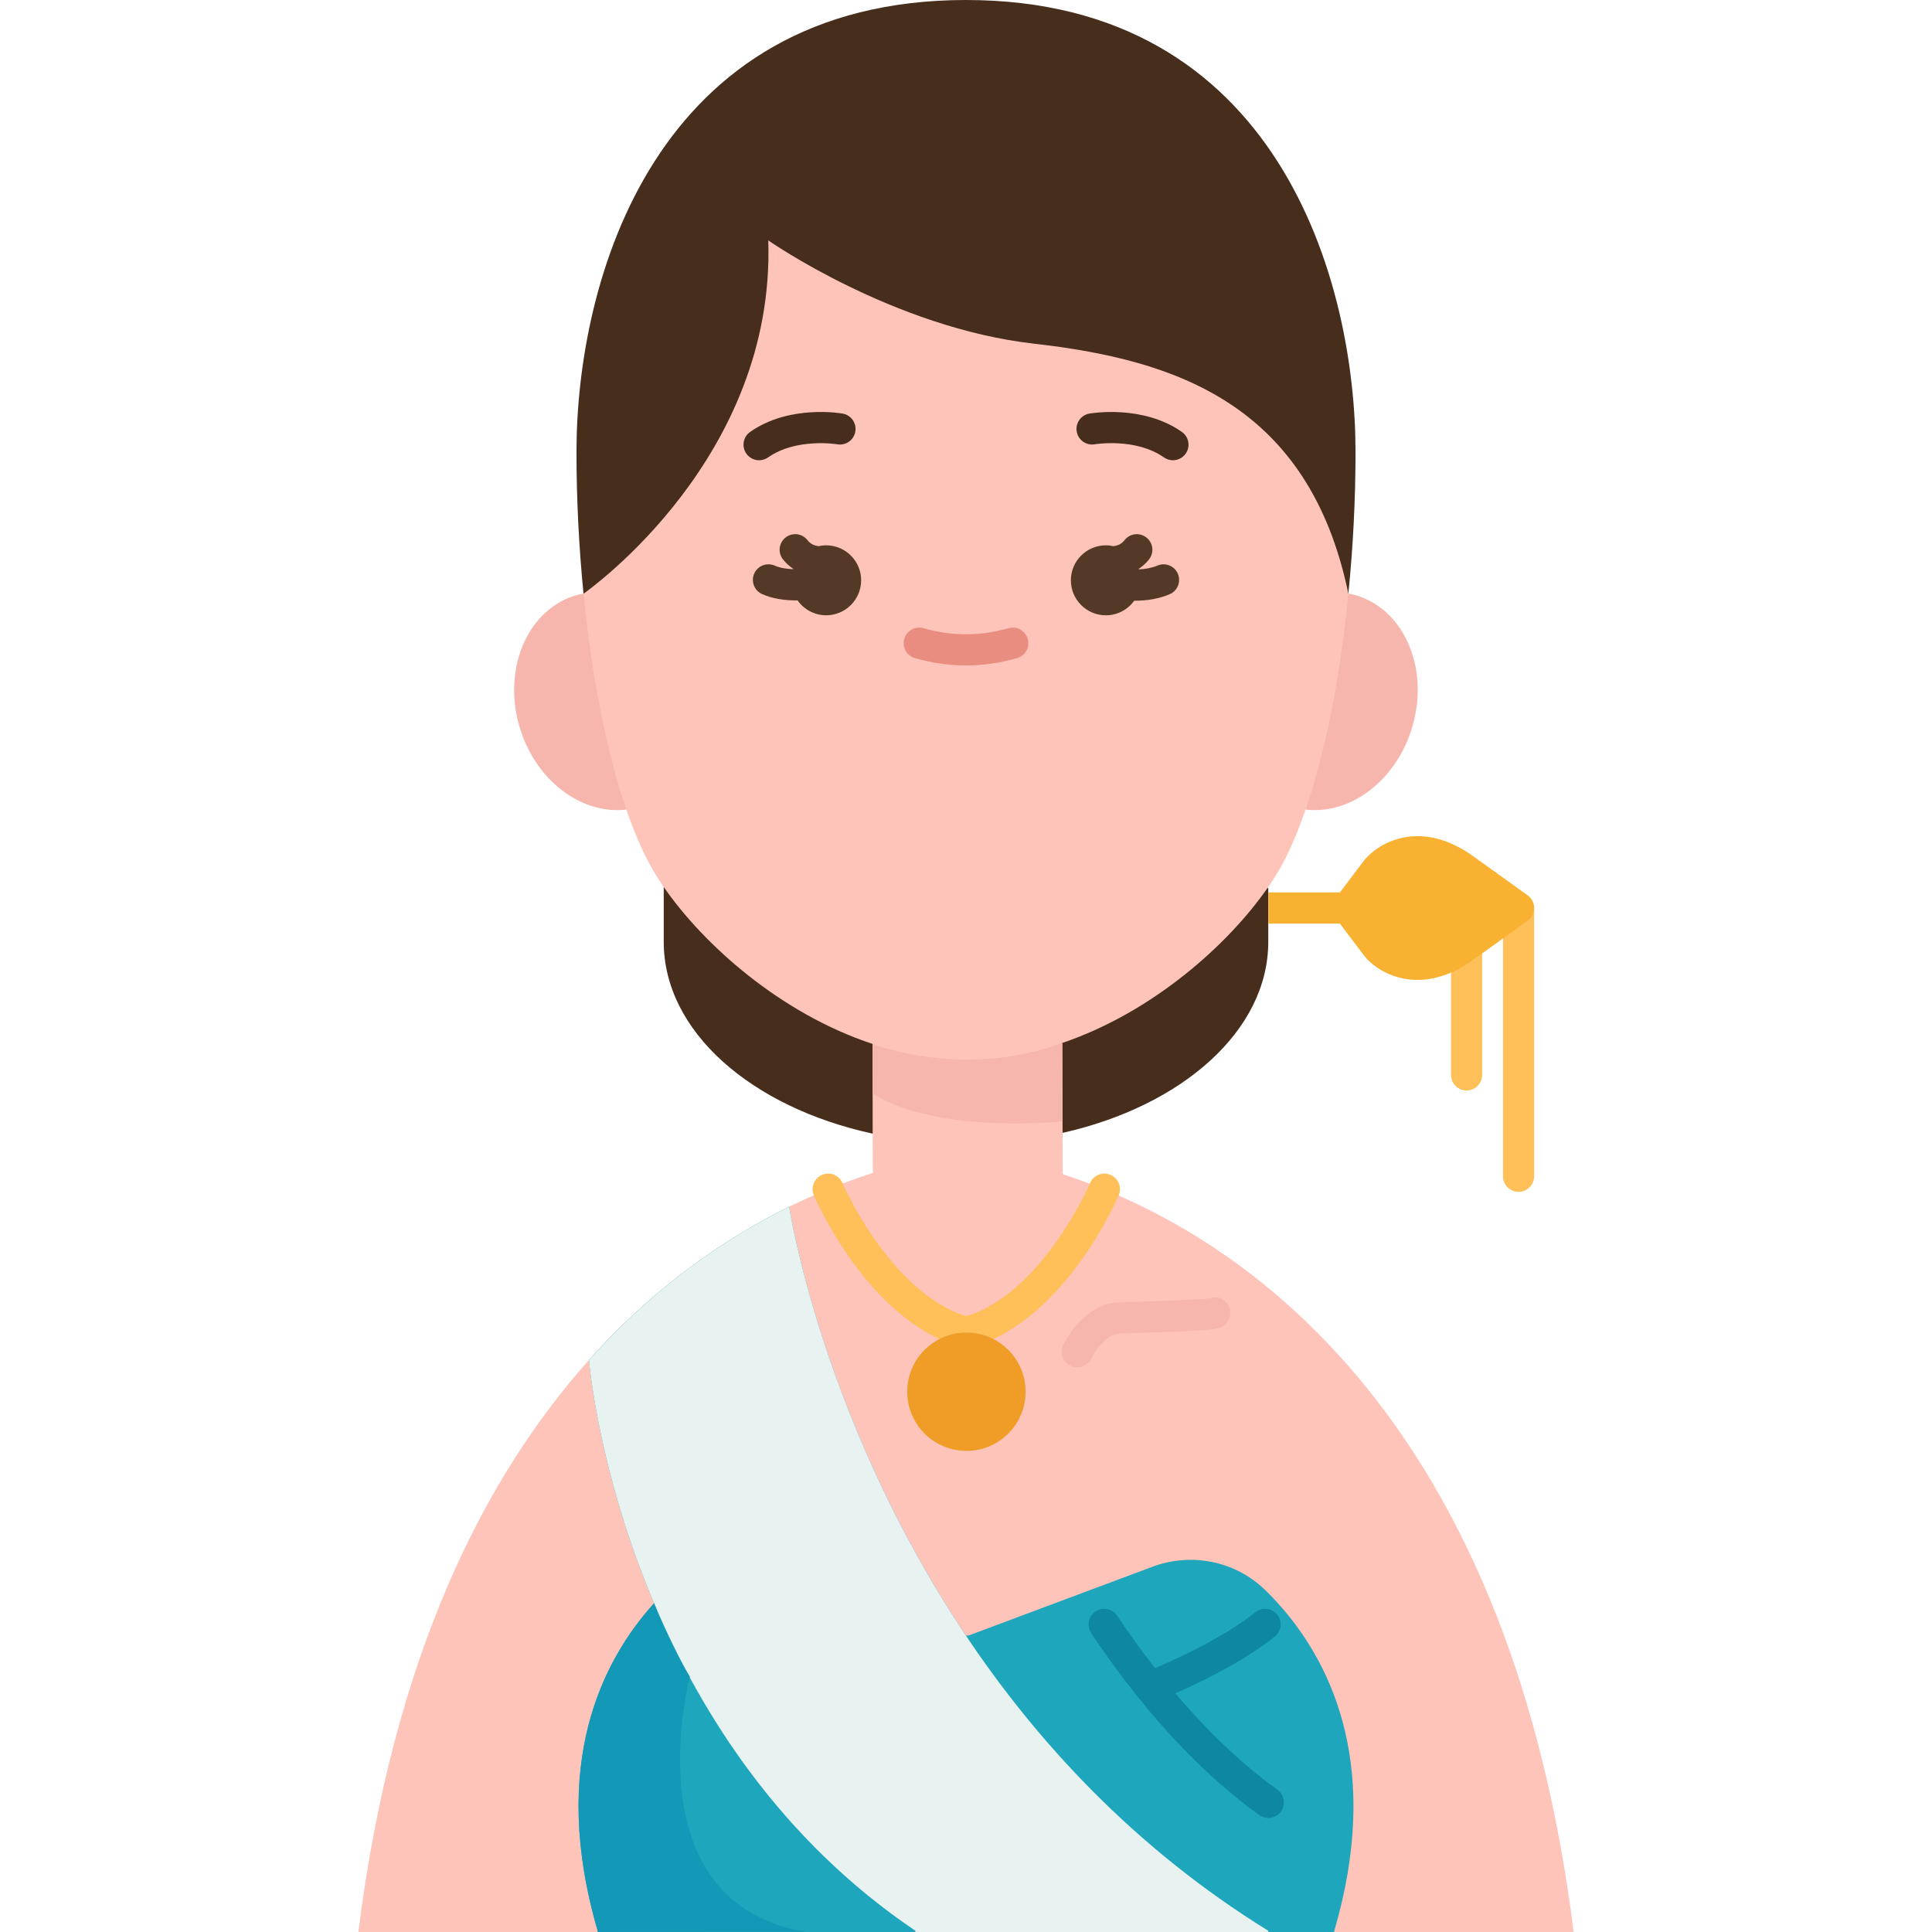 <svg id="Flat" enable-background="new 0 0 78 124" height="512" viewBox="0 0 78 124" width="512" xmlns="http://www.w3.org/2000/svg"><g><path d="m58.36 56.98-38.76-.05v3.52c0 5.75 5.62 10.62 13.41 12.31l12.19-.05c7.67-1.72 13.2-6.56 13.2-12.26v-2.17-1.27z" fill="#472d1c"/><path d="m17.2 51.96c-2.7.32-5.51-1.6-6.68-4.78-1.35-3.67.01-7.63 3.03-8.83.3-.12.6-.2.9-.25h.01c2.561 5.299 3.205 10.179 2.74 13.86z" fill="#f7b6ad"/><path d="m33 67 .01 5.76.01 2.49.01.03c-.89.28-1.85.63-2.88 1.05-.8.32-1.63.7-2.5 1.12-3.99 1.97-8.56 5.04-12.85 9.84-6.61 7.39-12.57 18.87-14.8 36.71h15.36 1.044l46.236-.08v.08h15.36c-3.99-31.91-19.91-43.49-30.13-47.66-.93-.38-1.81-.7-2.63-.97l-.03-.07-.01-2.59-.02-5.77z" fill="#fec4b9"/><path d="m59.31 103.23c-.37-.43-.73-.81-1.09-1.16-1.91-1.87-4.72-2.45-7.23-1.52l-4.39 1.64-7.43 2.78h-.18c-9.28-13.87-11.34-27.52-11.34-27.52-3.99 1.97-8.56 5.04-12.85 9.84.03.31.64 7.27 4.18 15.61-3.32 3.67-6.74 10.34-3.62 21.02v.08h20.39 22.65 4.24v-.08c3.03-10.37-.11-16.96-3.33-20.69z" fill="#1ea6bc"/><path d="m64.44 38.35c3.03 1.2 4.38 5.16 3.03 8.83-1.17 3.18-3.97 5.1-6.67 4.78-.101-3.682.61-8.562 2.74-13.86.3.05.61.13.9.25z" fill="#f7b6ad"/><path d="m39 0c-20 0-25 18-25 29 0 3.08.16 6.16.45 9.1h.01 49.08c.3-2.94.46-6.02.46-9.1 0-11-5-29-25-29z" fill="#472d1c"/><path d="m63.54 38.1c-.51 5.3-1.47 10.18-2.74 13.86h-.01c-.54 1.59-1.14 2.96-1.79 4.04-.19.32-.4.65-.64.98-2.53 3.65-7.38 7.99-13.18 9.96-1.97.67-4.05 1.06-6.18 1.06-2.07 0-4.09-.37-6-1-5.91-1.95-10.85-6.38-13.4-10.07-.22-.32-.42-.63-.6-.93-.65-1.08-1.25-2.45-1.8-4.04-1.27-3.68-2.23-8.56-2.74-13.86.44-.32 12.3-8.76 11.85-22.67 0 0 8.02 5.61 17.07 6.63 9.05 1.03 17.63 3.85 20.16 16.04z" fill="#fec4b9"/><path d="m38.99 104.97c4.54 6.79 10.8 13.63 19.41 18.95v.08h-22.65v-.08c-8.65-5.84-13.76-13.93-16.77-21.02-3.54-8.34-4.15-15.3-4.18-15.61 4.29-4.8 8.86-7.87 12.85-9.84 0 0 2.06 13.65 11.34 27.52z" fill="#e7f2f1"/><path d="m52.279 29.54c-.198 0-.399-.059-.574-.182-1.813-1.275-4.419-.848-4.444-.843-.543.095-1.061-.271-1.154-.814-.095-.543.267-1.06.81-1.156.138-.025 3.438-.582 5.939 1.177.452.317.561.941.243 1.393-.196.277-.505.425-.82.425z" fill="#472d1c"/><path d="m25.721 29.54c-.314 0-.624-.148-.819-.425-.317-.452-.209-1.076.243-1.393 2.501-1.76 5.801-1.203 5.939-1.177.544.096.907.615.811 1.159-.095.543-.606.904-1.156.812-.046-.008-2.637-.426-4.443.843-.176.122-.377.181-.575.181z" fill="#472d1c"/><path d="m39 42.71c-1.079 0-2.18-.158-3.273-.468-.531-.151-.84-.704-.688-1.235.151-.532.701-.84 1.235-.688 1.83.521 3.623.521 5.453 0 .531-.15 1.084.157 1.235.688s-.157 1.084-.688 1.235c-1.094.31-2.195.468-3.274.468z" fill="#ea8d81"/><path d="m46.139 87.758c-.147 0-.296-.032-.438-.102-.494-.241-.701-.836-.462-1.332.132-.271 1.347-2.653 3.545-2.733l1.025-.035c1.436-.047 4.423-.146 4.866-.231.524-.187 1.053.104 1.236.623.183.521-.13 1.104-.651 1.286-.339.119-1.165.183-5.386.321l-1.019.034c-.852.031-1.617 1.202-1.818 1.609-.173.354-.529.56-.898.56z" fill="#f7b6ad"/><path d="m58.985 114.868c-2.696-1.943-4.943-4.286-6.548-6.185 1.602-.704 4.384-2.045 6.385-3.645.431-.346.501-.975.156-1.406-.346-.432-.974-.502-1.406-.156-2.033 1.626-5.086 3.015-6.436 3.589-.854-1.09-1.676-2.211-2.432-3.358-.303-.461-.923-.589-1.385-.285s-.589.924-.285 1.385c.926 1.406 1.935 2.786 2.993 4.098.001.001.002.002.002.003.001.002.003.003.004.005 1.681 2.111 4.394 5.138 7.782 7.58.177.127.382.188.584.188.311 0 .617-.145.813-.415.322-.45.222-1.075-.227-1.398z" fill="#0d87a3"/><path d="m33.002 67s5.796 2.306 12.18-.06l.006 5.025s-7.938.884-12.183-1.782z" fill="#f7b6ad"/><path d="m15.36 124v-.08c-3.12-10.68.3-17.35 3.62-21.02 0 0 .932 2.505 2.293 4.701 0 0-3.826 14.463 7.408 16.383z" fill="#1498b7"/><path d="m39 86.526c-.108 0-.217-.018-.321-.053l-.787-.267c-5.479-2.14-8.531-9.192-8.658-9.491-.217-.508.021-1.095.528-1.312.508-.215 1.096.021 1.312.527.028.066 2.856 6.581 7.504 8.396l.429.145.507-.164c4.605-1.802 7.42-8.311 7.448-8.376.217-.508.804-.745 1.312-.528.508.216.745.804.528 1.312-.127.299-3.18 7.352-8.615 9.476l-.877.286c-.102.033-.206.049-.31.049z" fill="#ffc05a"/><circle cx="39.027" cy="89.324" fill="#ef9d26" r="3.798"/><path d="m71.128 69.99c-.553 0-1-.447-1-1v-8.264c0-.552.447-1 1-1s1 .448 1 1v8.264c0 .553-.447 1-1 1z" fill="#ffc05a"/><path d="m74.464 76.495c-.553 0-1-.447-1-1v-17.118c0-.552.447-1 1-1s1 .448 1 1v17.118c0 .553-.447 1-1 1z" fill="#ffc05a"/><path d="m75.048 57.466-3.479-2.501c-3.346-2.409-6.006-.944-6.979.208l-1.593 2.105h-4.594v2h4.594l1.593 2.105c.012.015.022.029.035.043.566.669 1.759 1.466 3.349 1.466 1.048 0 2.268-.346 3.595-1.3l3.479-2.502c.261-.188.416-.49.416-.812s-.155-.624-.416-.812z" fill="#f9b132"/><g fill="#543927"><path d="m51.285 36.301c-.367.157-.782.223-1.185.242-.004-.011-.006-.022-.01-.033.245-.171.473-.367.665-.616.337-.438.254-1.066-.184-1.402-.438-.337-1.065-.255-1.402.184-.19.248-.441.344-.709.38-.156-.035-.316-.056-.483-.056-1.24 0-2.246 1.006-2.246 2.246s1.006 2.246 2.246 2.246c.752 0 1.413-.373 1.821-.94.021 0 .041.003.063.003.736 0 1.516-.118 2.211-.417.508-.217.743-.805.525-1.313-.216-.507-.809-.742-1.312-.524z"/><path d="m30.023 35c-.166 0-.327.021-.483.055-.267-.036-.518-.132-.709-.38-.337-.438-.963-.521-1.402-.184-.438.336-.521.964-.184 1.402.191.249.42.445.665.615-.003.008-.005.016-.007.024-.423-.015-.846-.08-1.173-.227-.507-.225-1.097.002-1.321.505-.226.504.001 1.096.505 1.321.648.29 1.431.406 2.186.406.03 0 .058-.004.088-.005.406.578 1.076.958 1.836.958 1.24 0 2.246-1.006 2.246-2.246s-1.007-2.244-2.247-2.244z"/></g></g></svg>